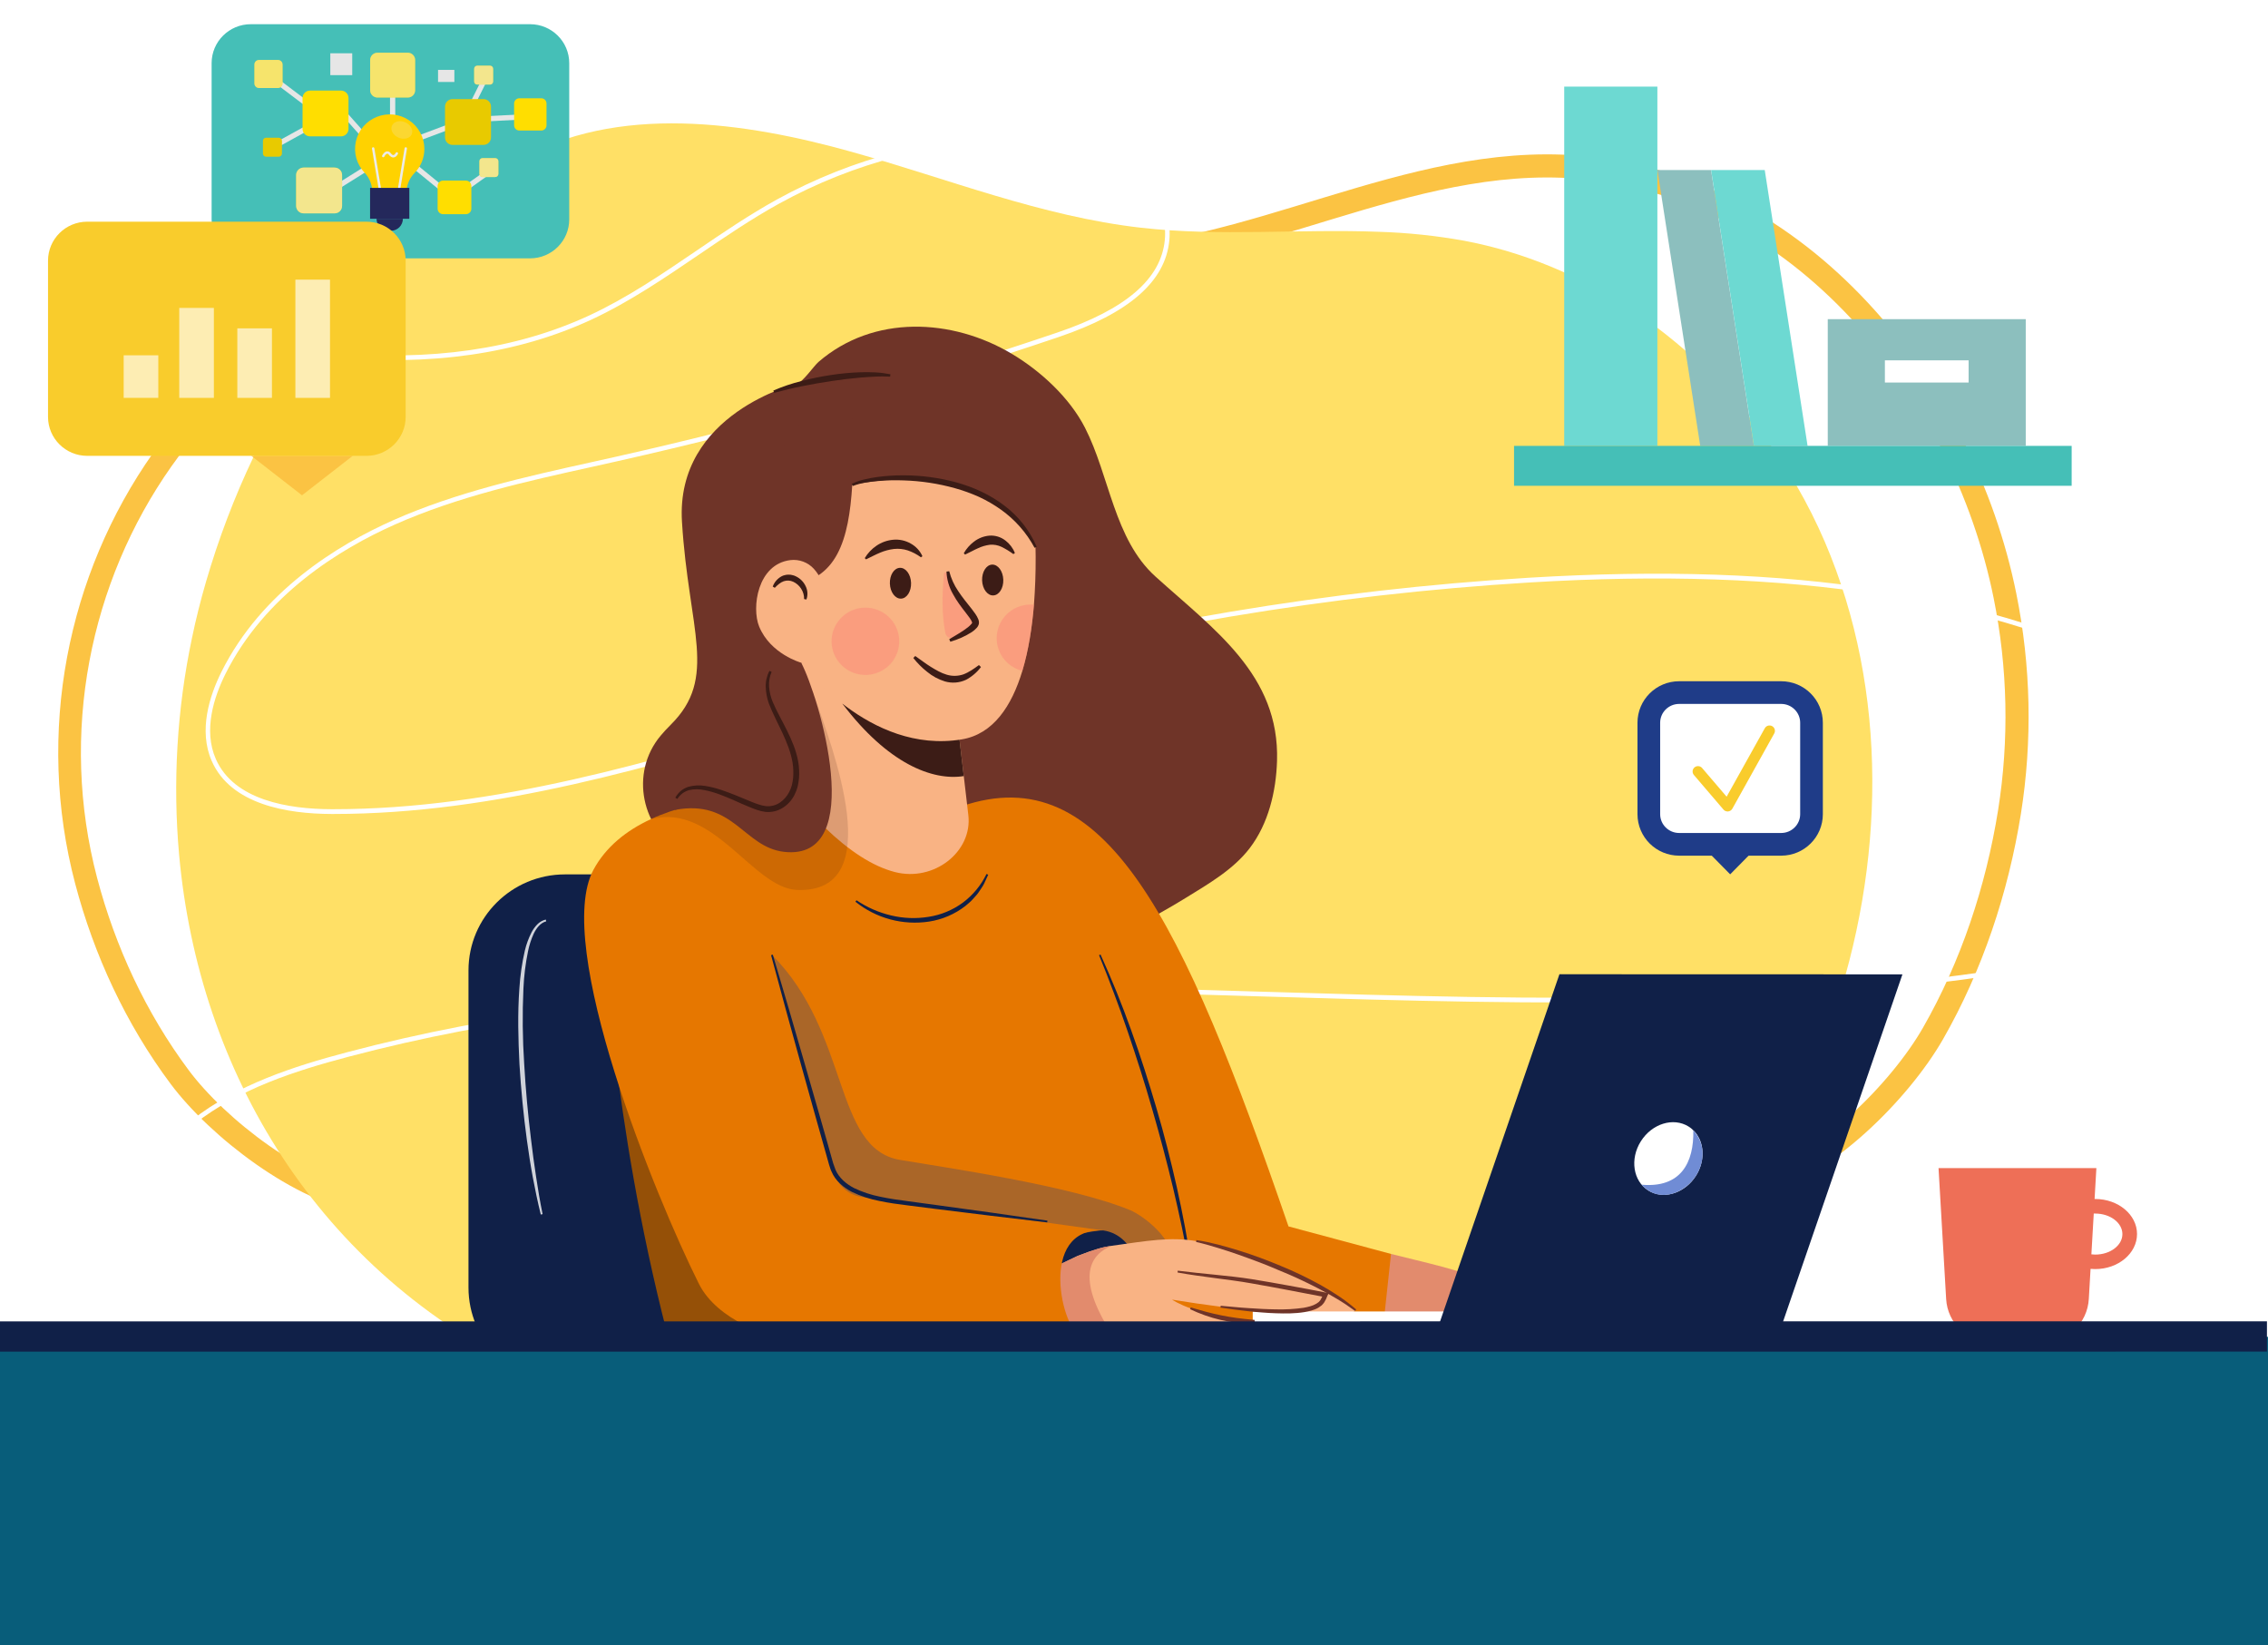 <svg width="375" height="272" viewBox="0 0 375 272" fill="none" xmlns="http://www.w3.org/2000/svg">
<g filter="url(#filter0_d)">
<path d="M346.428 194.216H346.327L346.623 189.112H320.525L321.785 210.762C321.898 212.716 322.759 214.553 324.19 215.897C325.621 217.24 327.515 217.989 329.483 217.989H337.672C339.64 217.989 341.534 217.241 342.965 215.897C344.397 214.554 345.258 212.717 345.372 210.762L345.662 205.766C345.916 205.789 346.174 205.804 346.434 205.804C350.245 205.804 353.345 203.204 353.345 200.008C353.345 196.812 350.239 194.216 346.428 194.216ZM346.428 203.406C346.217 203.405 346.007 203.391 345.798 203.366L346.189 196.624C346.268 196.624 346.348 196.624 346.43 196.624C348.91 196.624 350.926 198.149 350.926 200.021C350.926 201.892 348.908 203.408 346.428 203.408V203.406Z" fill="#EE6F57"/>
<path d="M336.217 187.155C333.657 186.825 331.242 185.348 329.596 183.243C328.753 182.174 328.129 180.951 327.757 179.644C327.652 179.318 327.593 178.982 327.519 178.648C327.446 178.314 327.406 177.973 327.389 177.633C327.325 176.956 327.325 176.274 327.389 175.597C327.521 174.243 327.898 172.924 328.5 171.703C328.801 171.093 329.161 170.513 329.575 169.972C329.98 169.44 330.434 168.946 330.931 168.497C331.391 168.08 331.834 167.706 332.212 167.336C332.398 167.164 332.573 166.982 332.737 166.789C332.884 166.617 333.015 166.433 333.128 166.238C333.353 165.857 333.478 165.426 333.493 164.984C333.526 164.57 333.396 164.16 333.13 163.84L333.787 162.887C334.146 163.074 334.454 163.343 334.686 163.673C334.908 164.001 335.068 164.366 335.16 164.75C335.329 165.498 335.293 166.277 335.055 167.006C334.537 168.481 333.548 169.446 332.809 170.306C332.459 170.699 332.14 171.118 331.855 171.559C331.708 171.768 331.591 172 331.461 172.219C331.33 172.439 331.223 172.675 331.129 172.915C330.716 173.858 330.45 174.858 330.339 175.881C330.116 177.939 330.582 180.014 331.664 181.783C332.826 183.641 334.512 185.117 336.513 186.027L336.217 187.155Z" fill="white"/>
<path d="M336.998 181.079C338.001 180.216 338.861 179.2 339.545 178.069C340.187 177.01 340.628 175.843 340.845 174.625C341.04 173.408 341.02 172.166 340.788 170.956C340.533 169.661 340.091 168.409 339.476 167.24L340.315 166.446C341.672 167.307 342.695 168.681 343.291 170.206C343.902 171.774 344.064 173.479 343.759 175.133C343.45 176.783 342.698 178.319 341.584 179.579C340.515 180.814 339.096 181.697 337.512 182.113L336.998 181.079Z" fill="white"/>
<path d="M130.981 223.148C97.653 216.727 74.112 197.412 63.185 167.491C45.805 119.896 64.428 49.736 114.256 34.32C133.994 28.215 158.221 39.147 178.495 38.998C206.968 38.789 232.575 21.408 260.861 23.624C297.685 26.511 324.605 60.254 331.509 94.492C333.89 106.27 334.144 118.375 332.258 130.241C330.196 143.096 325.997 155.692 319.622 166.831C314.131 176.428 301.433 189.133 290.632 191.685L130.981 223.148Z" stroke="#FBC343" stroke-width="3.82" stroke-miterlimit="10"/>
<path d="M220.192 217.832C253.13 209.743 278.298 185.313 286.966 157.359C300.768 112.893 276.738 50.333 225.587 39.675C215.197 37.511 204.247 38.058 193.706 39.27C176.487 41.25 158.824 43.737 141.471 43.186C124.595 42.651 108.229 37.716 91.223 38.096C35.014 39.349 1.352 92.748 14.251 141.638C17.3 153.192 22.472 164.366 29.716 174.068C35.955 182.422 49.664 193.126 60.688 194.724L220.192 217.832Z" stroke="#FBC343" stroke-width="3.75" stroke-miterlimit="10"/>
<path d="M302.861 164.494C294.028 189.92 283.476 215.038 246.776 224.729L88.153 223.058C52.4 206.265 32.868 173.099 29.617 137.325C28.545 125.344 29.26 113.271 31.738 101.497C32.389 98.365 33.166 95.25 34.069 92.155C42.258 64.053 59.609 37.559 85.409 22.615C101.997 13.008 123.237 16.182 140.843 21.111C156.718 25.554 172.225 31.778 188.614 33.643C201.67 35.132 214.951 33.81 228.048 34.322C232.732 34.468 237.399 34.957 242.012 35.784C261.798 39.481 279.335 51.547 291.373 67.681C295.52 73.222 298.995 79.23 301.725 85.58C312.323 110.347 311.681 139.061 302.861 164.494Z" fill="#FFE066"/>
<path d="M19.535 205.698C18.847 196.971 23.535 187.56 31.758 181.138C39.252 175.295 48.499 172.307 57.376 169.957C106.695 156.896 158.782 158.455 209.167 159.961C254.188 161.309 300.745 162.701 345.314 153.701C351.66 152.42 358.329 150.859 364.005 147.186C370.102 143.24 373.962 137.056 374.078 131.052C374.298 119.784 362.605 112.075 355.617 108.477C329.077 94.813 296.413 89.673 252.85 92.296C219.819 94.312 187.066 99.799 155.09 108.671C147.889 110.668 140.559 112.878 133.477 115.013C108.123 122.661 81.909 130.566 55.172 130.566H54.772C47.513 130.545 38.194 129.012 35.018 121.827C32.776 116.756 34.662 110.975 36.638 107.027C43.239 93.815 55.736 86.115 65.056 81.985C75.523 77.344 86.9 74.819 97.898 72.385L101.814 71.513C126.468 65.967 150.835 59.113 174.819 50.977C186.148 47.133 191.96 42.133 192.592 35.693C193.152 29.979 189.134 24.977 184.902 22.546C179.833 19.641 173.843 19.263 169.193 19.261H169.127C155.086 19.261 141.257 22.829 128.834 29.658C124.256 32.183 119.834 35.19 115.565 38.097C109.911 41.945 104.063 45.925 97.764 48.852C85.559 54.504 71.138 56.588 54.855 55.04C42.291 53.844 32.714 50.626 25.578 45.2C21.271 41.926 17.677 37.705 14.201 33.618C9.977 28.656 5.6 23.525 0 20.192L0.372 19.512C6.092 22.909 10.503 28.09 14.773 33.101C18.221 37.154 21.789 41.344 26.03 44.579C33.054 49.919 42.509 53.089 54.934 54.27C71.075 55.806 85.383 53.744 97.456 48.139C103.705 45.238 109.527 41.275 115.157 37.444C119.444 34.522 123.876 31.511 128.484 28.967C141.015 22.081 154.966 18.481 169.129 18.481H169.195C173.935 18.481 180.047 18.871 185.266 21.861C189.714 24.409 193.934 29.697 193.34 35.766C192.674 42.546 186.694 47.763 175.053 51.715C151.044 59.86 126.652 66.721 101.972 72.271C100.668 72.564 99.362 72.856 98.054 73.145C87.08 75.566 75.739 78.083 65.338 82.695C56.138 86.778 43.795 94.381 37.292 107.382C35.394 111.18 33.576 116.712 35.692 121.493C38.693 128.304 47.725 129.757 54.766 129.777H55.166C81.799 129.777 107.969 121.887 133.264 114.256C140.351 112.119 147.677 109.909 154.894 107.91C186.919 99.023 219.721 93.529 252.802 91.509C296.509 88.876 329.283 94.043 355.945 107.768C363.093 111.449 375.052 119.368 374.824 131.063C374.702 137.323 370.706 143.759 364.395 147.845C358.613 151.589 351.866 153.167 345.454 154.463C300.803 163.486 254.204 162.092 209.141 160.744C158.816 159.239 106.775 157.682 57.556 170.717C48.755 173.046 39.593 175.999 32.204 181.764C24.18 188.025 19.603 197.174 20.279 205.636L19.535 205.698Z" fill="white"/>
<path d="M229.999 203.3C240.708 206.029 255.423 208.479 250.734 217.586L224.052 217.561L229.999 203.3Z" fill="#E28B6D"/>
<path d="M119.226 140.554H93.417C84.605 140.554 77.461 147.66 77.461 156.425V208.855C77.461 217.621 84.605 224.727 93.417 224.727H119.226C128.038 224.727 135.182 217.621 135.182 208.855V156.425C135.182 147.66 128.038 140.554 119.226 140.554Z" fill="#102048"/>
<path opacity="0.8" d="M90.314 148.313C89.344 148.566 88.691 149.447 88.252 150.345C87.823 151.28 87.505 152.261 87.305 153.269C86.888 155.301 86.634 157.362 86.545 159.433C86.355 163.592 86.397 167.758 86.673 171.912C86.912 176.071 87.288 180.221 87.801 184.362C88.044 186.433 88.324 188.498 88.641 190.559C88.949 192.621 89.293 194.678 89.716 196.721L89.415 196.787C88.913 194.755 88.483 192.706 88.099 190.649C87.715 188.592 87.404 186.522 87.114 184.45C86.554 180.302 86.147 176.137 85.892 171.956C85.682 167.779 85.571 163.581 85.877 159.391C86.007 157.289 86.31 155.201 86.782 153.148C87.027 152.113 87.394 151.11 87.874 150.16C88.123 149.678 88.439 149.234 88.815 148.842C89.201 148.437 89.696 148.152 90.24 148.021L90.314 148.313Z" fill="white"/>
<path d="M100.187 153.861C100.187 153.861 101.821 186.804 112.101 223.045H140.195L100.187 153.861Z" fill="#955007"/>
<path d="M113.074 137.043C106.016 133.223 104.08 123.758 109.235 117.619C109.731 117.026 110.285 116.429 110.892 115.823C118.768 108.02 113.861 100.213 112.759 82.259C111.656 64.306 131.749 59.425 131.787 59.414C132.734 59.184 134.569 56.49 135.344 55.826C144.411 47.998 157.417 48.577 167.358 54.529C172.086 57.361 176.844 61.722 179.404 66.726C183.463 74.663 184.198 85.119 191.033 91.299C200.778 100.108 211.586 107.59 211.149 121.792C210.995 126.84 209.725 132.173 206.632 136.218C203.936 139.744 199.831 142.11 196.133 144.391C190.109 148.098 183.744 151.377 177.025 153.581C170.516 155.713 163.931 157.628 157.331 159.456L155.458 159.972L113.074 137.043Z" fill="#6F3428"/>
<path d="M159.013 129.284C182.608 121.226 195.423 147.495 213.045 198.749L229.999 203.3L228.029 221.552L221.843 222.834L171.33 223.043L159.013 129.284Z" fill="#E67700"/>
<path d="M389 217H-24V272H389V217Z" fill="#085D7A"/>
<path d="M125.773 125.466L178.539 138.601L200.706 204.674L126.649 206.919L121.75 158.065L125.773 125.466Z" fill="#E67700"/>
<path opacity="0.3" d="M127.634 153.861C140.598 166.843 137.732 185.864 148.806 187.752C156.138 189.005 176.973 191.963 186.913 196.084C188.925 196.919 194.472 201.021 193.613 204.663C193.059 207.011 185.664 205.131 185.664 205.131L130.296 199.603L118.571 172.618L127.634 153.861Z" fill="#1F3C88"/>
<path d="M173.178 201.445C173.554 200.854 181.493 199.287 182.39 199.411C185.342 199.812 186.955 202.111 187.667 203.872L175.921 210.025L173.178 201.445Z" fill="#102048"/>
<path d="M181.966 153.802L183.329 156.891C183.778 157.935 184.196 158.98 184.632 160.007C185.472 162.096 186.277 164.199 187.033 166.319C188.567 170.55 189.926 174.845 191.201 179.162C192.475 183.479 193.578 187.844 194.573 192.232C195.054 194.429 195.518 196.633 195.929 198.845C196.341 201.056 196.679 203.283 196.979 205.514L196.687 205.555C196.318 203.341 195.898 201.138 195.428 198.945C194.974 196.748 194.468 194.559 193.958 192.378C192.912 188.015 191.762 183.677 190.508 179.366C189.275 175.051 187.904 170.776 186.457 166.528C185.743 164.4 184.966 162.292 184.183 160.191C183.782 159.147 183.396 158.088 182.982 157.044L181.722 153.911L181.966 153.802Z" fill="#102048"/>
<path d="M224.142 212.594C224.142 212.594 221.923 215.205 214.914 212.661C211.613 213.043 205.465 212.751 193.79 210.856C193.79 210.856 198.031 213.805 207.623 214.311C207.623 214.311 207.203 217.122 202.164 216.997C196.074 216.844 195.377 216.479 189.834 216.708C188.7 216.756 186.233 216.708 183.56 216.621C178.898 216.468 173.602 216.222 173.602 216.222L168.983 208.009L178.201 203.623C181.029 202.523 182.442 202.143 183.818 201.952C189.771 201.117 193.529 200.445 197.796 201.176C202.531 201.973 217.013 206.75 224.142 212.594Z" fill="#F9B384"/>
<path d="M183.803 216.479L183.545 216.621C178.883 216.468 173.588 216.222 173.588 216.222L168.968 208.009L178.186 203.623C181.015 202.523 182.428 202.143 183.803 201.952C180.422 203.316 177.649 206.919 183.803 216.479Z" fill="#E28B6D"/>
<path d="M147.523 129.196C135.529 126.753 106.302 124.718 98.136 139.769C91.417 152.16 108.265 193.654 115.564 208.247C118.569 214.254 127.296 217.228 130.683 217.249L178.871 216.974C175.629 216.226 171.473 198.922 182.384 199.413L142.488 193.882C141.719 193.777 140.981 193.51 140.324 193.1C139.667 192.689 139.105 192.143 138.677 191.499C138.099 190.632 137.429 189.536 137.087 188.289L125.761 147.018L147.523 129.196Z" fill="#E67700"/>
<path d="M254.146 217.247L207.132 217.218V212.807H254.419L254.146 217.247Z" fill="white"/>
<path d="M293.868 217.247L237.155 217.228L257.842 157.062L314.555 157.079L293.868 217.247Z" fill="#102048"/>
<path d="M280.423 190.367C278.684 193.128 275.436 194.26 272.958 193.049C272.813 192.98 272.673 192.902 272.538 192.815C270.019 191.248 269.462 187.604 271.299 184.684C273.137 181.764 276.669 180.663 279.195 182.236C279.936 182.702 280.535 183.361 280.927 184.141C281.819 185.933 281.704 188.331 280.423 190.367Z" fill="white"/>
<path d="M280.423 190.367C278.684 193.128 274.413 195.135 271.419 191.852C277.914 192.437 280.1 188.205 279.978 182.859C282.2 185.302 281.704 188.331 280.423 190.367Z" fill="#708CD5"/>
<path d="M197.815 201.013C200.226 201.368 202.558 202.036 204.872 202.75C207.186 203.465 209.456 204.313 211.69 205.246C213.935 206.164 216.124 207.21 218.248 208.379C220.363 209.561 222.422 210.885 224.241 212.485L224.046 212.721C223.082 212.011 222.089 211.343 221.06 210.731C220.031 210.119 218.987 209.528 217.923 208.981C215.793 207.88 213.616 206.867 211.388 205.971C209.187 205.006 206.928 204.187 204.669 203.385C203.535 202.988 202.393 202.615 201.242 202.266C200.095 201.909 198.932 201.581 197.769 201.324L197.815 201.013Z" fill="#6F3428"/>
<path d="M196.881 212.147L199.417 212.867C200.257 213.093 201.112 213.285 201.966 213.461C202.821 213.636 203.68 213.77 204.545 213.891C205.41 214.012 206.277 214.1 207.149 214.177L207.438 214.204L207.461 214.455C207.492 214.768 207.46 215.085 207.367 215.386C207.275 215.693 207.099 215.969 206.859 216.182C206.62 216.379 206.337 216.516 206.034 216.581C205.891 216.609 205.746 216.629 205.601 216.642H205.181V216.335L205.561 216.278C205.682 216.251 205.801 216.217 205.918 216.178C206.137 216.103 206.333 215.976 206.491 215.808C206.641 215.647 206.744 215.449 206.789 215.234C206.837 215.017 206.842 214.793 206.806 214.574L207.119 214.852C205.332 214.82 203.553 214.604 201.811 214.206C200.941 214.005 200.084 213.754 199.243 213.454C198.405 213.159 197.583 212.821 196.78 212.443L196.881 212.147Z" fill="#6F3428"/>
<path d="M194.733 206.067C196.771 206.326 198.823 206.524 200.874 206.733C202.926 206.942 204.977 207.151 207.029 207.479C209.08 207.807 211.098 208.172 213.129 208.538C215.159 208.903 217.186 209.277 219.208 209.685L219.686 209.781L219.477 210.223C219.34 210.601 219.165 210.965 218.954 211.307C218.827 211.491 218.682 211.66 218.519 211.813C218.349 211.947 218.17 212.072 217.986 212.187C217.242 212.619 216.447 212.765 215.676 212.916C214.109 213.17 212.551 213.16 211.004 213.11C210.229 213.081 209.456 213.047 208.694 212.978C207.932 212.909 207.153 212.868 206.384 212.769C204.849 212.611 203.323 212.393 201.798 212.174L201.836 211.869C203.371 211.994 204.898 212.166 206.43 212.256C207.197 212.314 207.961 212.36 208.728 212.393C209.494 212.427 210.258 212.456 211.023 212.464C212.54 212.503 214.058 212.415 215.56 212.201C216.283 212.057 217.03 211.901 217.618 211.543C217.767 211.46 217.889 211.349 218.038 211.255C218.153 211.143 218.256 211.02 218.347 210.888C218.531 210.573 218.683 210.242 218.802 209.898L219.078 210.436C215.029 209.676 210.985 208.866 206.93 208.166C204.914 207.801 202.867 207.556 200.824 207.283C198.781 207.009 196.736 206.742 194.701 206.368L194.733 206.067Z" fill="#6F3428"/>
<path d="M0 216.946L374.827 216.945" stroke="#102048" stroke-width="5" stroke-miterlimit="10"/>
<path d="M141.623 144.832C143.355 146.007 145.291 146.857 147.332 147.338C149.356 147.825 151.458 147.905 153.514 147.574C155.566 147.263 157.511 146.461 159.183 145.237C160.857 143.989 162.206 142.36 163.114 140.485L163.395 140.606C163.185 141.093 162.952 141.582 162.721 142.068C162.49 142.555 162.148 142.981 161.86 143.441C161.573 143.9 161.159 144.276 160.81 144.694C160.462 145.111 160.004 145.423 159.601 145.79C157.864 147.132 155.813 148.013 153.64 148.351C151.488 148.679 149.292 148.557 147.19 147.992C145.089 147.427 143.13 146.431 141.438 145.07L141.623 144.832Z" fill="#102048"/>
<path d="M127.777 153.821L130.408 162.716L132.988 171.624L135.552 180.538L136.825 184.997L137.454 187.228C137.636 187.96 137.867 188.679 138.147 189.379C138.725 190.726 139.892 191.723 141.213 192.41C142.585 193.067 144.036 193.548 145.53 193.84C147.036 194.162 148.558 194.379 150.104 194.578L154.723 195.204L163.962 196.474L173.189 197.796L173.151 198.086L163.893 196.994L154.641 195.852L150.022 195.267C148.485 195.079 146.929 194.864 145.402 194.542C143.844 194.243 142.33 193.748 140.898 193.068C139.483 192.345 138.133 191.221 137.49 189.688C137.399 189.505 137.324 189.314 137.265 189.118C137.2 188.926 137.127 188.73 137.081 188.546L136.768 187.426L136.138 185.194L134.878 180.728L132.386 171.804L129.918 162.862L127.493 153.909L127.777 153.821Z" fill="#102048"/>
<path d="M157.747 110.535L160.109 130.767C160.812 136.79 154.44 141.836 147.962 140.166C144.264 139.211 140.402 136.665 136.413 132.839C135.607 132.074 135.1 131.05 134.983 129.948L132.463 105.564L157.747 110.535Z" fill="#F9B384"/>
<path d="M158.068 113.285L159.353 124.303C154.127 125.119 146.754 122.195 139.283 112.327L158.068 113.285Z" fill="#3C1C16"/>
<path d="M170.959 95.967C170.656 99.636 170.075 103.469 169.04 106.913C167.29 112.701 164.239 117.371 159.013 118.235C143.626 120.779 132.476 105.564 132.476 105.564L130.678 84.86L139.966 68.88L160.754 68.28L170.894 80.213C171.336 85.454 171.357 90.722 170.959 95.967Z" fill="#F9B384"/>
<path d="M130.189 92.727C138.447 92.113 140.35 85.171 140.915 76.171C140.915 76.171 163.288 70.659 171.229 86.478L177.254 87.128L159.013 63.042L130.666 66.407L125.12 84.709L130.189 92.727Z" fill="#6F3428"/>
<path d="M134.559 90.029C134.076 89.502 133.475 89.097 132.804 88.847C132.132 88.598 131.411 88.511 130.699 88.594C125.213 89.256 124.259 96.483 125.513 99.559C127.39 104.154 132.474 105.562 132.474 105.562L136.843 100.967C137.188 96.182 136.646 92.316 134.559 90.029Z" fill="#F9B384"/>
<path opacity="0.15" d="M134.649 111.115C137.664 119.643 146.941 143.727 131.789 143.121C124.486 142.831 118.069 128.741 107.66 131.4C108.917 130.804 110.218 130.304 111.551 129.904L134.649 111.115Z" fill="#3C1C16"/>
<path d="M132.474 105.562C135.397 111.084 143.573 138.403 129.645 136.826C122.926 136.064 121.286 128.022 111.551 129.904L132.474 105.562Z" fill="#6F3428"/>
<path d="M132.953 95.033C132.966 94.421 132.792 93.819 132.453 93.308C132.139 92.818 131.692 92.426 131.164 92.178C130.665 91.944 130.094 91.914 129.574 92.094C129.043 92.28 128.57 92.696 128.104 93.176L127.766 92.968C128.029 92.252 128.542 91.655 129.211 91.284C129.389 91.185 129.582 91.114 129.782 91.075C129.981 91.019 130.188 90.994 130.395 91.002L130.706 91.013L131.006 91.075C131.206 91.113 131.399 91.179 131.579 91.272C132.294 91.609 132.869 92.184 133.205 92.897C133.375 93.238 133.475 93.611 133.497 93.991C133.52 94.372 133.464 94.754 133.335 95.112L132.953 95.033Z" fill="#3C1C16"/>
<path d="M162.385 91.948C162.436 93.356 163.259 94.469 164.227 94.436C165.195 94.402 165.938 93.235 165.888 91.827C165.837 90.419 165.014 89.306 164.046 89.34C163.078 89.373 162.343 90.543 162.385 91.948Z" fill="#3C1C16"/>
<path d="M147.136 92.481C147.185 93.889 148.01 95.002 148.978 94.966C149.946 94.931 150.687 93.765 150.639 92.358C150.591 90.95 149.765 89.839 148.797 89.872C147.829 89.906 147.086 91.073 147.136 92.481Z" fill="#3C1C16"/>
<path d="M162.198 106.274C161.527 107.161 160.667 107.889 159.679 108.404C158.595 108.899 157.368 108.985 156.224 108.649C155.149 108.316 154.15 107.775 153.285 107.057C152.439 106.389 151.675 105.624 151.011 104.776L151.328 104.449C152.199 105.048 153.008 105.689 153.881 106.228C154.755 106.767 155.618 107.272 156.535 107.538C157.432 107.81 158.393 107.793 159.28 107.49C160.174 107.16 161.018 106.568 161.862 105.948L162.198 106.274Z" fill="#3C1C16"/>
<path d="M167.557 87.602C166.94 87.146 166.284 86.746 165.596 86.405C164.999 86.123 164.338 86.002 163.679 86.056C162.991 86.146 162.321 86.343 161.694 86.639C161.01 86.936 160.338 87.335 159.567 87.683L159.357 87.464C159.778 86.716 160.35 86.064 161.037 85.547C161.769 84.983 162.648 84.638 163.57 84.553C164.535 84.479 165.492 84.77 166.251 85.367C166.949 85.899 167.486 86.612 167.805 87.427L167.557 87.602Z" fill="#3C1C16"/>
<path d="M152.273 88.135C151.602 87.64 150.858 87.251 150.068 86.984C149.338 86.752 148.568 86.674 147.806 86.756C147.023 86.85 146.256 87.054 145.53 87.362C144.77 87.675 144.025 88.082 143.193 88.475L142.983 88.266C143.467 87.457 144.122 86.762 144.902 86.23C145.721 85.667 146.671 85.324 147.661 85.231C148.678 85.132 149.7 85.351 150.584 85.858C151.439 86.328 152.117 87.062 152.516 87.949L152.273 88.135Z" fill="#3C1C16"/>
<path opacity="0.5" d="M137.498 102.212C137.537 103.311 137.903 104.375 138.55 105.268C139.196 106.161 140.095 106.843 141.131 107.228C142.167 107.613 143.295 107.684 144.372 107.432C145.449 107.179 146.426 106.615 147.181 105.81C147.935 105.005 148.432 103.996 148.61 102.909C148.788 101.823 148.638 100.709 148.179 99.708C147.72 98.707 146.973 97.863 146.032 97.284C145.091 96.705 143.998 96.417 142.893 96.456C142.159 96.481 141.437 96.65 140.768 96.953C140.1 97.257 139.498 97.688 138.997 98.222C138.496 98.757 138.106 99.384 137.849 100.069C137.592 100.753 137.473 101.481 137.498 102.212Z" fill="#FC8879"/>
<path opacity="0.5" d="M170.959 95.967C170.656 99.636 170.074 103.469 169.039 106.913C167.73 106.588 166.583 105.804 165.809 104.705C165.035 103.606 164.686 102.265 164.827 100.93C164.967 99.596 165.588 98.356 166.574 97.441C167.56 96.525 168.846 95.994 170.194 95.946C170.449 95.938 170.704 95.945 170.959 95.967Z" fill="#FC8879"/>
<path opacity="0.5" d="M156.086 90.85C156.091 90.794 156.116 90.743 156.155 90.704C156.194 90.665 156.246 90.64 156.302 90.635C156.357 90.63 156.413 90.644 156.459 90.675C156.505 90.706 156.539 90.753 156.554 90.806C157.814 94.866 161.869 97.832 161.218 99.025C160.76 99.86 159.042 100.812 157.837 101.399C157.688 101.471 157.525 101.509 157.359 101.508C157.194 101.507 157.03 101.469 156.882 101.395C156.734 101.322 156.605 101.215 156.505 101.084C156.404 100.953 156.336 100.801 156.304 100.639C155.714 97.625 155.748 94.317 156.086 90.85Z" fill="#FC8879"/>
<path d="M156.947 90.438C157.249 91.61 157.752 92.721 158.435 93.722C159.101 94.737 159.88 95.681 160.668 96.673C160.867 96.921 161.058 97.18 161.247 97.456C161.46 97.75 161.635 98.07 161.768 98.408C161.862 98.648 161.888 98.909 161.841 99.162C161.778 99.404 161.656 99.627 161.484 99.81C161.243 100.074 160.97 100.307 160.67 100.503C159.574 101.2 158.381 101.733 157.129 102.084L156.955 101.667C157.491 101.349 158.041 101.04 158.559 100.712C159.08 100.401 159.581 100.059 160.059 99.686C160.271 99.517 160.467 99.329 160.644 99.123C160.684 99.073 160.717 99.018 160.743 98.96C160.736 98.902 160.719 98.846 160.695 98.793C160.531 98.375 160.111 97.865 159.748 97.383C158.988 96.399 158.188 95.376 157.577 94.227C156.92 93.087 156.548 91.806 156.493 90.493L156.947 90.438Z" fill="#3C1C16"/>
<path d="M127.585 107.078C127.245 107.86 127.1 108.713 127.165 109.564C127.236 110.418 127.439 111.256 127.766 112.049C128.442 113.634 129.345 115.182 130.137 116.788C130.928 118.394 131.653 120.08 131.976 121.901C132.134 122.816 132.179 123.748 132.11 124.674C132.061 125.143 131.984 125.608 131.879 126.068C131.757 126.532 131.584 126.981 131.363 127.408C130.924 128.286 130.253 129.028 129.421 129.553C128.567 130.087 127.559 130.322 126.556 130.222C125.555 130.096 124.715 129.735 123.877 129.401C123.039 129.067 122.229 128.695 121.418 128.332C119.799 127.621 118.162 126.932 116.463 126.619C115.633 126.433 114.773 126.433 113.943 126.619C113.545 126.729 113.171 126.911 112.839 127.156C112.509 127.413 112.225 127.724 111.999 128.075L111.658 127.878C111.886 127.465 112.182 127.093 112.534 126.778C112.904 126.472 113.328 126.237 113.783 126.084C114.69 125.826 115.644 125.772 116.574 125.926C118.401 126.205 120.1 126.863 121.763 127.525L124.228 128.545C125.04 128.864 125.874 129.188 126.651 129.271C127.439 129.343 128.229 129.15 128.894 128.722C129.567 128.277 130.113 127.666 130.479 126.949C130.67 126.588 130.821 126.208 130.93 125.815C131.024 125.409 131.094 124.998 131.14 124.585C131.21 123.74 131.177 122.89 131.042 122.053C130.76 120.37 130.101 118.745 129.362 117.149C128.623 115.554 127.774 113.991 127.119 112.283C126.812 111.414 126.64 110.503 126.609 109.582C126.579 108.651 126.791 107.727 127.224 106.901L127.585 107.078Z" fill="#3C1C16"/>
<path d="M127.869 60.565C129.38 59.911 130.943 59.383 132.543 58.988C134.134 58.575 135.746 58.245 137.372 58C139 57.749 140.642 57.595 142.288 57.539C143.113 57.518 143.939 57.52 144.766 57.562C145.594 57.608 146.418 57.714 147.231 57.877L147.174 58.263C146.366 58.238 145.564 58.211 144.757 58.263C143.951 58.316 143.145 58.337 142.341 58.414C140.731 58.553 139.124 58.745 137.522 58.988C135.917 59.222 134.324 59.51 132.732 59.824C131.936 59.976 131.147 60.154 130.357 60.342C129.568 60.53 128.788 60.732 128.003 60.943L127.869 60.565Z" fill="#3C1C16"/>
<path d="M140.824 75.996C141.491 75.663 142.196 75.415 142.924 75.256C143.638 75.091 144.356 74.947 145.081 74.853C146.529 74.663 147.989 74.571 149.45 74.578C152.382 74.585 155.3 74.979 158.129 75.747C160.951 76.532 163.685 77.769 166.03 79.557C168.394 81.33 170.25 83.687 171.414 86.395L171.059 86.562C169.721 84.063 167.821 81.906 165.505 80.258C164.357 79.439 163.134 78.728 161.852 78.136C160.56 77.558 159.226 77.078 157.862 76.7C155.116 75.938 152.287 75.508 149.438 75.421C148.011 75.365 146.583 75.4 145.161 75.526C143.747 75.651 142.299 75.833 141.011 76.344L140.824 75.996Z" fill="#3C1C16"/>
<path d="M294.506 110.497H277.639C274.868 110.497 272.622 112.731 272.622 115.487V130.594C272.622 133.349 274.868 135.583 277.639 135.583H294.506C297.277 135.583 299.523 133.349 299.523 130.594V115.487C299.523 112.731 297.277 110.497 294.506 110.497Z" fill="white" stroke="#1F3C88" stroke-width="3.75" stroke-miterlimit="10"/>
<path d="M286.074 140.542L281.183 135.585H290.964L286.074 140.542Z" fill="#1F3C88"/>
<path d="M285.643 130.149C285.514 130.149 285.386 130.121 285.268 130.067C285.151 130.013 285.047 129.934 284.963 129.835L280.072 124.117C279.919 123.937 279.844 123.705 279.863 123.47C279.882 123.235 279.994 123.017 280.174 122.865C280.355 122.712 280.589 122.637 280.825 122.656C281.061 122.675 281.28 122.787 281.433 122.966L285.488 127.707L291.8 116.391C291.857 116.289 291.933 116.199 292.025 116.127C292.117 116.054 292.222 116 292.334 115.968C292.447 115.936 292.565 115.926 292.682 115.939C292.798 115.952 292.911 115.988 293.013 116.044C293.116 116.101 293.206 116.177 293.279 116.268C293.352 116.359 293.407 116.464 293.439 116.576C293.471 116.688 293.481 116.806 293.468 116.922C293.455 117.037 293.419 117.15 293.362 117.252L286.433 129.691C286.362 129.817 286.263 129.923 286.142 130.002C286.021 130.081 285.883 130.13 285.74 130.145C285.708 130.148 285.675 130.15 285.643 130.149Z" fill="#F9CC2C"/>
<path d="M281.124 69.719H289.994L282.909 24.105H274.04L281.124 69.719Z" fill="#8CBFBE"/>
<path d="M290.002 69.719H298.874L291.789 24.105H282.917L290.002 69.719Z" fill="#6DD9D2"/>
<path d="M334.946 48.764H302.208V69.713H334.946V48.764Z" fill="#8CBFBE"/>
<path d="M325.499 55.571H311.655V59.239H325.499V55.571Z" fill="white"/>
<path d="M274.038 10.318H258.634V69.713H274.038V10.318Z" fill="#6DD9D2"/>
<path d="M342.537 69.713H250.339V76.309H342.537V69.713Z" fill="#45BFB7"/>
<path d="M87.641 0H41.469C37.89 0 34.989 2.886 34.989 6.445V32.267C34.989 35.826 37.89 38.712 41.469 38.712H87.641C91.22 38.712 94.121 35.826 94.121 32.267V6.445C94.121 2.886 91.22 0 87.641 0Z" fill="#45BFB7"/>
<path d="M65.353 9.447H64.488V16.546H65.353V9.447Z" fill="#E6E6E6"/>
<path d="M80.116 8.225L77.289 13.888L78.063 14.271L80.89 8.608L80.116 8.225Z" fill="#E6E6E6"/>
<path d="M67.955 22.435L67.406 23.101L74.577 28.967L75.126 28.302L67.955 22.435Z" fill="#E6E6E6"/>
<path d="M75.515 28.831C75.553 28.774 75.574 28.707 75.578 28.638C75.581 28.57 75.565 28.501 75.532 28.441L74.759 28.825C74.56 28.428 74.92 28.154 75.775 27.491C76.275 27.107 76.979 26.588 77.865 25.951C79.374 24.867 80.919 23.801 80.933 23.79L81.427 24.497C79.151 26.073 75.811 28.458 75.515 28.831Z" fill="#E6E6E6"/>
<path d="M68.465 19.59L68.161 18.783L77.294 15.357L87.904 14.825L87.949 15.687L77.472 16.212L68.465 19.59Z" fill="#E6E6E6"/>
<path d="M60.603 23.338L53.83 27.575L54.29 28.305L61.063 24.067L60.603 23.338Z" fill="#E6E6E6"/>
<path d="M56.886 14.096L56.238 14.667L60.508 19.476L61.156 18.905L56.886 14.096Z" fill="#E6E6E6"/>
<path d="M45.258 20.712L44.838 19.958L53.032 15.435L44.197 8.765L44.719 8.078L54.614 15.547L45.258 20.712Z" fill="#E6E6E6"/>
<path d="M70.164 20.619C70.164 19.686 69.935 18.768 69.496 17.943C69.058 17.119 68.423 16.415 67.647 15.892C66.872 15.368 65.979 15.043 65.048 14.943C64.117 14.843 63.175 14.972 62.306 15.319C61.437 15.666 60.666 16.22 60.061 16.932C59.456 17.644 59.036 18.493 58.837 19.405C58.638 20.317 58.667 21.263 58.92 22.161C59.174 23.059 59.645 23.882 60.291 24.556C61.104 25.419 61.552 26.56 61.544 27.742V27.938H67.213V27.794C67.224 26.594 67.703 25.446 68.548 24.592C69.587 23.528 70.167 22.103 70.164 20.619Z" fill="#FFD200"/>
<path d="M62.897 27.952C62.851 27.952 62.806 27.936 62.77 27.907C62.734 27.878 62.71 27.837 62.701 27.792L61.504 20.573C61.499 20.547 61.5 20.521 61.506 20.495C61.512 20.47 61.523 20.446 61.538 20.425C61.553 20.403 61.572 20.385 61.595 20.372C61.617 20.358 61.642 20.348 61.667 20.344C61.693 20.34 61.72 20.34 61.745 20.346C61.771 20.352 61.795 20.363 61.816 20.378C61.838 20.393 61.856 20.413 61.87 20.435C61.884 20.457 61.893 20.482 61.897 20.507L63.095 27.727C63.103 27.778 63.091 27.831 63.061 27.873C63.031 27.916 62.986 27.946 62.934 27.956L62.897 27.952Z" fill="#EBEBEB"/>
<path d="M65.893 27.952H65.859C65.808 27.942 65.762 27.913 65.732 27.87C65.702 27.828 65.69 27.775 65.698 27.723L66.896 20.504C66.905 20.452 66.934 20.406 66.977 20.375C67.02 20.344 67.074 20.332 67.126 20.341C67.178 20.349 67.225 20.378 67.255 20.422C67.286 20.464 67.299 20.518 67.29 20.57L66.092 27.789C66.084 27.835 66.059 27.877 66.023 27.907C65.986 27.937 65.94 27.953 65.893 27.952Z" fill="#EBEBEB"/>
<path d="M67.679 27.062H61.19V32.165H67.679V27.062Z" fill="#24285B"/>
<path d="M65.024 22.032C64.771 22.032 64.527 21.881 64.295 21.582C64.202 21.46 64.111 21.404 64.025 21.41C63.833 21.428 63.614 21.738 63.543 21.891C63.519 21.938 63.477 21.973 63.427 21.989C63.377 22.006 63.322 22.001 63.275 21.977C63.228 21.953 63.192 21.911 63.176 21.861C63.16 21.811 63.164 21.757 63.188 21.71C63.222 21.644 63.532 21.06 63.992 21.018C64.115 21.012 64.237 21.038 64.347 21.094C64.457 21.15 64.549 21.235 64.615 21.338C64.726 21.481 64.892 21.649 65.051 21.631C65.236 21.612 65.398 21.359 65.44 21.273C65.464 21.227 65.504 21.193 65.553 21.176C65.602 21.16 65.655 21.163 65.702 21.185C65.749 21.207 65.785 21.246 65.803 21.294C65.821 21.342 65.82 21.395 65.8 21.442C65.774 21.497 65.533 21.98 65.094 22.027L65.024 22.032Z" fill="#EBEBEB"/>
<path opacity="0.21" d="M68.073 18.191C68.379 17.489 67.895 16.605 66.994 16.215C66.092 15.826 65.114 16.079 64.808 16.781C64.503 17.483 64.986 18.367 65.888 18.757C66.789 19.146 67.768 18.893 68.073 18.191Z" fill="#EBEBEB"/>
<path d="M62.257 32.165H66.615C66.615 32.426 66.563 32.685 66.463 32.926C66.362 33.168 66.215 33.387 66.03 33.572C65.844 33.757 65.624 33.903 65.381 34.003C65.139 34.103 64.879 34.155 64.617 34.155H64.255C63.725 34.155 63.217 33.945 62.842 33.572C62.468 33.199 62.257 32.692 62.257 32.165Z" fill="#24285B"/>
<path d="M56.386 10.973H51.263C50.579 10.973 50.025 11.525 50.025 12.206V17.308C50.025 17.989 50.579 18.541 51.263 18.541H56.386C57.069 18.541 57.623 17.989 57.623 17.308V12.206C57.623 11.525 57.069 10.973 56.386 10.973Z" fill="#FFDE00"/>
<path d="M79.945 12.385H74.822C74.138 12.385 73.584 12.937 73.584 13.618V18.721C73.584 19.401 74.138 19.953 74.822 19.953H79.945C80.628 19.953 81.183 19.401 81.183 18.721V13.618C81.183 12.937 80.628 12.385 79.945 12.385Z" fill="#FFDE00"/>
<path opacity="0.09" d="M79.945 12.385H74.822C74.138 12.385 73.584 12.937 73.584 13.618V18.721C73.584 19.401 74.138 19.953 74.822 19.953H79.945C80.628 19.953 81.183 19.401 81.183 18.721V13.618C81.183 12.937 80.628 12.385 79.945 12.385Z" fill="black"/>
<path d="M55.325 23.705H50.202C49.518 23.705 48.964 24.257 48.964 24.937V30.04C48.964 30.721 49.518 31.273 50.202 31.273H55.325C56.008 31.273 56.562 30.721 56.562 30.04V24.937C56.562 24.257 56.008 23.705 55.325 23.705Z" fill="#FFDE00"/>
<path opacity="0.6" d="M55.325 23.705H50.202C49.518 23.705 48.964 24.257 48.964 24.937V30.04C48.964 30.721 49.518 31.273 50.202 31.273H55.325C56.008 31.273 56.562 30.721 56.562 30.04V24.937C56.562 24.257 56.008 23.705 55.325 23.705Z" fill="#EBEBEB"/>
<path d="M77.027 25.853H73.264C72.763 25.853 72.356 26.258 72.356 26.758V30.506C72.356 31.006 72.763 31.41 73.264 31.41H77.027C77.529 31.41 77.936 31.006 77.936 30.506V26.758C77.936 26.258 77.529 25.853 77.027 25.853Z" fill="#FFDE00"/>
<path d="M67.43 4.716H62.413C61.745 4.716 61.203 5.256 61.203 5.922V10.918C61.203 11.584 61.745 12.124 62.413 12.124H67.43C68.098 12.124 68.64 11.584 68.64 10.918V5.922C68.64 5.256 68.098 4.716 67.43 4.716Z" fill="#FFDE00"/>
<path opacity="0.46" d="M67.43 4.716H62.413C61.745 4.716 61.203 5.256 61.203 5.922V10.918C61.203 11.584 61.745 12.124 62.413 12.124H67.43C68.098 12.124 68.64 11.584 68.64 10.918V5.922C68.64 5.256 68.098 4.716 67.43 4.716Z" fill="#EBEBEB"/>
<path d="M45.963 5.912H42.824C42.406 5.912 42.067 6.25 42.067 6.666V9.793C42.067 10.21 42.406 10.547 42.824 10.547H45.963C46.381 10.547 46.72 10.21 46.72 9.793V6.666C46.72 6.25 46.381 5.912 45.963 5.912Z" fill="#FFDE00"/>
<path opacity="0.46" d="M45.963 5.912H42.824C42.406 5.912 42.067 6.25 42.067 6.666V9.793C42.067 10.21 42.406 10.547 42.824 10.547H45.963C46.381 10.547 46.72 10.21 46.72 9.793V6.666C46.72 6.25 46.381 5.912 45.963 5.912Z" fill="#EBEBEB"/>
<path d="M46.105 18.772H43.989C43.707 18.772 43.478 19 43.478 19.281V21.388C43.478 21.669 43.707 21.897 43.989 21.897H46.105C46.387 21.897 46.616 21.669 46.616 21.388V19.281C46.616 19 46.387 18.772 46.105 18.772Z" fill="#FFDE00"/>
<path opacity="0.09" d="M46.105 18.772H43.989C43.707 18.772 43.478 19 43.478 19.281V21.388C43.478 21.669 43.707 21.897 43.989 21.897H46.105C46.387 21.897 46.616 21.669 46.616 21.388V19.281C46.616 19 46.387 18.772 46.105 18.772Z" fill="black"/>
<path d="M81.893 22.142H79.778C79.495 22.142 79.266 22.37 79.266 22.651V24.758C79.266 25.039 79.495 25.267 79.778 25.267H81.893C82.175 25.267 82.404 25.039 82.404 24.758V22.651C82.404 22.37 82.175 22.142 81.893 22.142Z" fill="#FFDE00"/>
<path opacity="0.6" d="M81.893 22.142H79.778C79.495 22.142 79.266 22.37 79.266 22.651V24.758C79.266 25.039 79.495 25.267 79.778 25.267H81.893C82.175 25.267 82.404 25.039 82.404 24.758V22.651C82.404 22.37 82.175 22.142 81.893 22.142Z" fill="#EBEBEB"/>
<path d="M81.025 6.858H78.91C78.627 6.858 78.399 7.086 78.399 7.367V9.474C78.399 9.756 78.627 9.984 78.91 9.984H81.025C81.307 9.984 81.536 9.756 81.536 9.474V7.367C81.536 7.086 81.307 6.858 81.025 6.858Z" fill="#FFDE00"/>
<path opacity="0.6" d="M81.025 6.858H78.91C78.627 6.858 78.399 7.086 78.399 7.367V9.474C78.399 9.756 78.627 9.984 78.91 9.984H81.025C81.307 9.984 81.536 9.756 81.536 9.474V7.367C81.536 7.086 81.307 6.858 81.025 6.858Z" fill="#EBEBEB"/>
<path d="M89.49 12.246H85.878C85.396 12.246 85.005 12.635 85.005 13.115V16.713C85.005 17.193 85.396 17.582 85.878 17.582H89.49C89.972 17.582 90.362 17.193 90.362 16.713V13.115C90.362 12.635 89.972 12.246 89.49 12.246Z" fill="#FFDE00"/>
<path d="M58.24 4.809H54.614V8.421H58.24V4.809Z" fill="#E6E6E6"/>
<path d="M75.126 7.553H72.427V9.55H75.126V7.553Z" fill="#E6E6E6"/>
<path d="M49.935 77.884L41.54 71.355H58.33L49.935 77.884Z" fill="#FBC343"/>
<path d="M60.594 32.649H14.421C10.842 32.649 7.941 35.535 7.941 39.094V64.916C7.941 68.475 10.842 71.361 14.421 71.361H60.594C64.172 71.361 67.074 68.475 67.074 64.916V39.094C67.074 35.535 64.172 32.649 60.594 32.649Z" fill="#F9CC2C"/>
<g opacity="0.8">
<path opacity="0.8" d="M26.174 54.738H20.45V61.774H26.174V54.738Z" fill="white"/>
<path opacity="0.8" d="M35.364 46.904H29.64V61.776H35.364V46.904Z" fill="white"/>
<path opacity="0.8" d="M44.965 50.281H39.241V61.776H44.965V50.281Z" fill="white"/>
<path opacity="0.8" d="M54.565 42.231H48.841V61.776H54.565V42.231Z" fill="white"/>
</g>
</g>
<defs>
<filter id="filter0_d" x="-28" y="0" width="421" height="280" filterUnits="userSpaceOnUse" color-interpolation-filters="sRGB">
<feFlood flood-opacity="0" result="BackgroundImageFix"/>
<feColorMatrix in="SourceAlpha" type="matrix" values="0 0 0 0 0 0 0 0 0 0 0 0 0 0 0 0 0 0 127 0" result="hardAlpha"/>
<feOffset dy="4"/>
<feGaussianBlur stdDeviation="2"/>
<feComposite in2="hardAlpha" operator="out"/>
<feColorMatrix type="matrix" values="0 0 0 0 0 0 0 0 0 0 0 0 0 0 0 0 0 0 0.25 0"/>
<feBlend mode="normal" in2="BackgroundImageFix" result="effect1_dropShadow"/>
<feBlend mode="normal" in="SourceGraphic" in2="effect1_dropShadow" result="shape"/>
</filter>
</defs>
</svg>
